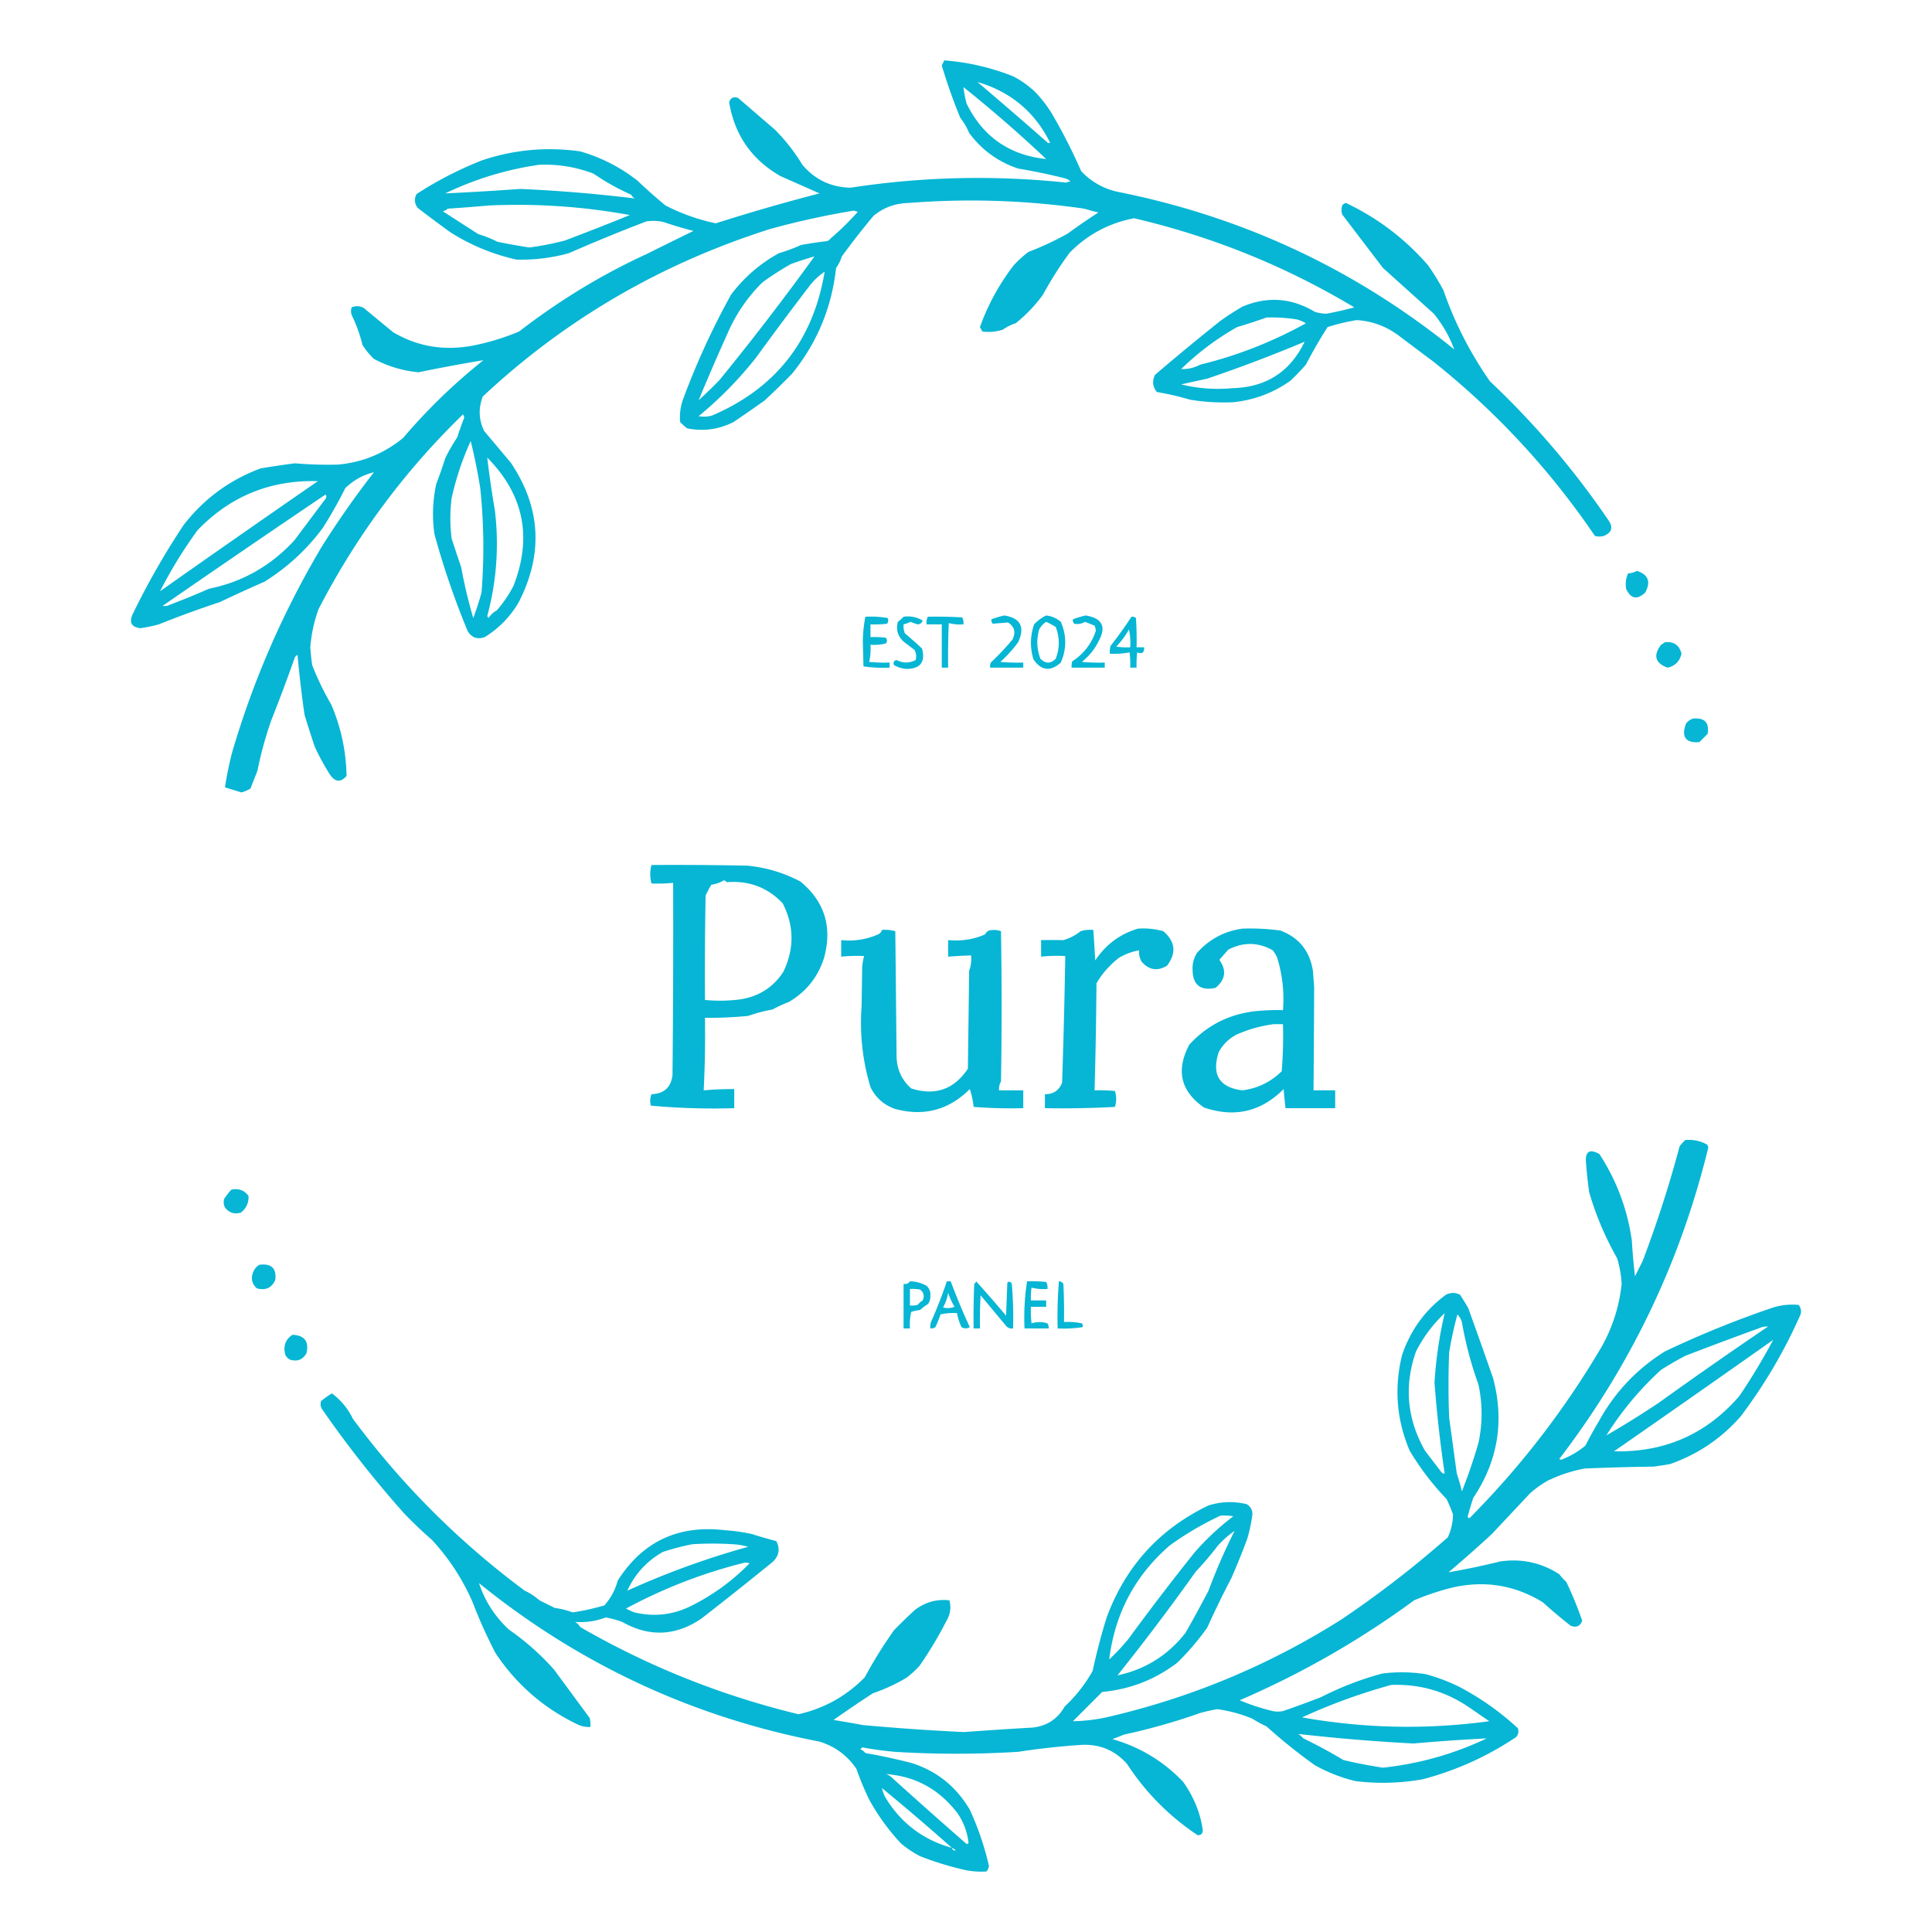 <svg xmlns="http://www.w3.org/2000/svg" width="1024" height="1024" class="icon"><path fill="#06b6d4" d="M500.51 31.988c-.442.88-.89 1.781-1.35 2.699a287.678 287.678 0 0 0 9.785 27.668 36.388 36.388 0 0 1 4.723 8.098c6.649 9.005 15.31 15.304 25.98 18.894a291.772 291.772 0 0 1 24.293 5.062 6.706 6.706 0 0 1 3.375 1.687c-.788.224-1.575.45-2.363.676-38.196-4.004-76.211-3.104-114.043 2.699-10.382-.161-18.93-4.212-25.644-12.148a98.202 98.202 0 0 0-14.508-18.558c-6.54-5.643-13.063-11.265-19.57-16.871-2.478-.798-4.05-.01-4.723 2.363 2.955 17.444 12.065 30.492 27.331 39.14 6.875 3.04 13.737 6.079 20.582 9.109a1034.846 1034.846 0 0 0-54.996 15.859 105.975 105.975 0 0 1-26.656-9.449 285.204 285.204 0 0 1-14.848-13.16c-9.099-7.137-19.224-12.312-30.367-15.519-17.739-2.504-35.061-.93-51.96 4.723a194.172 194.172 0 0 0-34.754 17.883c-1.375 2.588-1.151 5.064.676 7.422a759.076 759.076 0 0 0 17.207 12.82c10.871 6.9 22.569 11.734 35.089 14.508a94.032 94.032 0 0 0 27.668-3.375 938.11 938.11 0 0 1 41.164-16.871 24.536 24.536 0 0 1 9.109.336 208.52 208.52 0 0 0 15.859 4.723 1973.91 1973.91 0 0 0-24.63 12.148c-23.744 10.866-46.351 24.585-67.82 41.164a126.547 126.547 0 0 1-24.293 7.422c-15.399 2.943-29.571.58-42.512-7.086-5.134-4.23-10.308-8.5-15.519-12.82-2.108-1.139-4.244-1.251-6.41-.336a6.244 6.244 0 0 0 0 4.05 78.29 78.29 0 0 1 5.734 15.859 38.63 38.63 0 0 0 6.074 7.422c7.358 3.924 15.232 6.283 23.617 7.086a917.857 917.857 0 0 1 34.415-6.41 306.094 306.094 0 0 0-42.512 41.164c-9.99 8.225-21.459 12.947-34.415 14.172-7.684.21-15.33-.015-22.945-.676a464.705 464.705 0 0 0-18.219 2.699c-16.47 6.125-30.081 16.134-40.828 30.031a405.4 405.4 0 0 0-26.992 47.238c-1.979 4.368-.63 6.842 4.05 7.422a75.333 75.333 0 0 0 9.785-2.023 553.873 553.873 0 0 1 32.39-11.808 781.83 781.83 0 0 1 23.617-10.797c12.21-7.601 22.559-17.162 31.043-28.679a236.689 236.689 0 0 0 11.808-20.918c4.338-4.212 9.396-7.022 15.183-8.433a493.054 493.054 0 0 0-27.668 39.476c-20.562 34.65-36.421 71.088-47.574 109.32a187.258 187.258 0 0 0-3.711 18.219c2.905.9 5.829 1.8 8.773 2.699a22.185 22.185 0 0 0 4.723-2.023 2461.44 2461.44 0 0 1 3.711-9.449 199.2 199.2 0 0 1 7.422-26.992 889.707 889.707 0 0 0 12.148-32.39c.249-.95.81-1.626 1.687-2.023a591.673 591.673 0 0 0 3.711 31.715 510.122 510.122 0 0 0 5.398 16.871 118.649 118.649 0 0 0 8.098 14.848c2.773 4.025 5.696 4.248 8.773.676-.231-13.068-2.931-25.665-8.098-37.789a149.198 149.198 0 0 1-10.121-20.918c-.45-3.138-.786-6.285-1.012-9.449.607-7.164 2.07-13.91 4.387-20.246 19.995-38.69 45.524-73.108 76.591-103.246.224.563.45 1.124.676 1.687a142.476 142.476 0 0 0-3.711 10.461 95.164 95.164 0 0 0-6.41 11.133c-1.52 4.837-3.091 9.336-4.723 13.496a74.9 74.9 0 0 0-1.012 26.656c4.678 17.178 10.528 34.273 17.547 51.286 2.068 3.614 5.103 4.737 9.109 3.375 7.476-4.629 13.438-10.704 17.883-18.219 13.283-25.682 11.931-50.427-4.05-74.23l-14.172-16.871c-2.836-5.985-3.06-12.059-.676-18.219 43.593-40.784 94.318-70.362 152.171-88.738a425.232 425.232 0 0 1 44.539-9.785c.676.224 1.35.45 2.023.676-4.677 5.246-9.512 9.969-14.508 14.172-.453.728-1.129 1.176-2.023 1.35a207.878 207.878 0 0 0-13.496 2.023 96.626 96.626 0 0 1-11.808 4.387c-10.022 5.511-18.456 12.821-25.304 21.93a403.22 403.22 0 0 0-25.644 56.011 28.152 28.152 0 0 0-1.35 11.473 26.327 26.327 0 0 0 3.711 3.375c8.637 1.724 16.847.6 24.63-3.375a697.638 697.638 0 0 0 16.532-11.473 429.409 429.409 0 0 0 14.508-14.172c13.206-16.316 20.967-34.986 23.281-56.011a21.232 21.232 0 0 0 3.035-6.074 393.964 393.964 0 0 1 16.871-21.593c5.348-4.351 11.535-6.602 18.558-6.75 31.229-2.446 62.268-1.435 93.125 3.035 2.426.73 4.897 1.406 7.422 2.023a317.054 317.054 0 0 0-16.195 11.133 161.042 161.042 0 0 1-20.918 9.785 57.69 57.69 0 0 0-7.762 7.086c-7.682 9.94-13.644 20.85-17.883 32.73.387.811.835 1.599 1.35 2.363 3.622.45 7.221.111 10.797-1.012a23.747 23.747 0 0 1 6.75-3.375 77.47 77.47 0 0 0 14.508-15.183 188.48 188.48 0 0 1 14.172-22.269c9.415-9.57 20.776-15.641 34.078-18.219 41.486 9.696 80.398 25.443 116.742 47.238a178.744 178.744 0 0 1-14.848 3.375 23.505 23.505 0 0 1-6.074-1.012c-12.39-7.435-25.211-8.335-38.464-2.699a148.674 148.674 0 0 0-11.473 7.422 1203.194 1203.194 0 0 0-34.754 28.679c-1.615 3.304-1.279 6.339 1.012 9.109a152.121 152.121 0 0 1 17.547 4.05 108.4 108.4 0 0 0 22.945 1.35c11.201-1.18 21.326-5.006 30.367-11.473a146.82 146.82 0 0 0 8.098-8.433 255.208 255.208 0 0 1 11.473-19.906 101.723 101.723 0 0 1 15.519-3.711c7.915.517 15.115 3.105 21.593 7.762 6.242 4.707 12.538 9.43 18.894 14.172 33.263 26.511 61.828 57.33 85.702 92.449a8.43 8.43 0 0 0 4.723 0c4.297-1.776 5.088-4.59 2.363-8.433-18.219-26.734-39.14-51.255-62.757-73.555-10.532-15.11-18.748-31.193-24.63-48.249a135.785 135.785 0 0 0-8.098-13.16c-12.152-14.017-26.663-25.041-43.527-33.066a3.147 3.147 0 0 0-2.023 1.35 8.43 8.43 0 0 0 0 4.723c7.154 9.414 14.354 18.863 21.593 28.343 8.995 8.098 17.997 16.195 26.992 24.293 4.684 5.785 8.287 12.084 10.797 18.894-52.568-42.561-112.29-70.453-179.162-83.676-7.298-1.81-13.485-5.41-18.558-10.797a292.824 292.824 0 0 0-15.859-31.043 66.667 66.667 0 0 0-8.433-10.797 49.395 49.395 0 0 0-11.808-8.433 123.597 123.597 0 0 0-36.441-8.433zm17.547 11.472c17.55 5.13 30.37 15.814 38.464 32.054-.45.45-.899.45-1.35 0a2592.692 2592.692 0 0 0-37.114-32.054zm-7.422 2.699a708.437 708.437 0 0 1 43.863 38.129c-19.467-2.027-33.523-11.812-42.175-29.355a60.091 60.091 0 0 1-1.687-8.773zM285.923 87.323c9.887-.385 19.448 1.19 28.679 4.723a123.178 123.178 0 0 0 19.906 11.133 4.407 4.407 0 0 0 2.023 2.023 773.882 773.882 0 0 0-60.734-5.062c-13.279.964-26.55 1.752-39.813 2.363 15.954-7.655 32.601-12.718 49.937-15.183zm-26.993 21.594c25.237-1.143 50.206.544 74.905 5.062a1320.743 1320.743 0 0 1-34.415 13.496 152.478 152.478 0 0 1-18.894 3.711 421.6 421.6 0 0 1-16.871-3.035 59.07 59.07 0 0 0-10.121-4.05c-6.298-4.05-12.597-8.098-18.894-12.148a5.31 5.31 0 0 0 2.699-1.35 899.61 899.61 0 0 0 21.593-1.687zm172.752 26.992a1426.203 1426.203 0 0 1-50.273 65.456 249.416 249.416 0 0 1-11.133 10.797 1206.058 1206.058 0 0 1 15.183-35.089c4.442-10.364 10.629-19.474 18.558-27.331a145.013 145.013 0 0 1 15.183-9.785 195.573 195.573 0 0 1 12.484-4.05zm5.399 8.098c-6.035 36.403-25.945 61.822-59.722 76.254a15.97 15.97 0 0 1-7.086.336 202.576 202.576 0 0 0 30.703-31.379 1740.602 1740.602 0 0 1 27.668-37.114 34.369 34.369 0 0 1 8.433-8.098zM671.24 168.3c5.43-.186 10.83.15 16.195 1.012a22.134 22.134 0 0 1 4.723 2.023c-17.854 9.894-36.526 17.205-56.011 21.93-3.159 1.69-6.534 2.478-10.121 2.363 8.966-8.745 18.863-16.17 29.691-22.269a315.282 315.282 0 0 0 15.519-5.062zm20.245 12.82c-7.708 16.01-20.528 24.219-38.464 24.63-9.13.85-18.126.175-26.992-2.023l13.833-3.035a790.234 790.234 0 0 0 51.624-19.57zm-442.003 52.636a305.792 305.792 0 0 1 5.062 24.968 300.062 300.062 0 0 1 .676 55.335 157.05 157.05 0 0 1-4.387 13.496 263.073 263.073 0 0 1-6.41-26.992 725.806 725.806 0 0 1-5.062-15.183 84.96 84.96 0 0 1 0-21.258 151.054 151.054 0 0 1 10.121-30.367zm8.773 8.773c19.386 19.613 23.998 42.332 13.833 68.155a65.993 65.993 0 0 1-8.773 12.82 12.603 12.603 0 0 0-4.387 4.05c-.224-.336-.45-.676-.676-1.012 4.957-18.434 6.309-37.104 4.05-56.011a533.94 533.94 0 0 1-4.05-28.004zM84.826 313.385a239.296 239.296 0 0 1 19.906-32.39c17.357-18.014 38.612-26.672 63.77-25.98a10002.436 10002.436 0 0 0-83.676 58.371zm87.726-51.286c.651.822.539 1.723-.336 2.699a71427.204 71427.204 0 0 1-16.195 21.593c-12.45 13.527-27.519 22.073-45.211 25.644a446.199 446.199 0 0 1-20.582 8.433c-1.313.669-2.665.894-4.05.676a9337.814 9337.814 0 0 1 86.375-59.046zm695.057 40.489c6.028 1.931 7.49 5.753 4.387 11.473-4.333 4.036-7.708 3.36-10.121-2.023-.45-2.807-.115-5.506 1.012-8.098 1.734-.15 3.307-.599 4.723-1.35z"/><path fill="#06b6d4" d="M478.917 326.881c3.674-.491 7.049.185 10.121 2.023-.415 1.272-1.314 1.948-2.699 2.023a36.878 36.878 0 0 1-3.711-1.35 18.366 18.366 0 0 1-3.711 1.35 10.384 10.384 0 0 0 .676 4.723 241.15 241.15 0 0 1 9.109 8.098c1.867 7.071-.832 10.671-8.098 10.797a15.289 15.289 0 0 1-6.75-2.023c-.575-1.42-.127-2.321 1.35-2.699 3.405 1.757 6.78 1.757 10.121 0 .51-1.89.284-3.69-.676-5.398a987.109 987.109 0 0 1-5.734-4.387c-3.094-2.827-4.11-6.313-3.035-10.461a21.937 21.937 0 0 0 3.035-2.699zm53.312-.676c8.67 1.368 11.144 6.09 7.422 14.172a69.358 69.358 0 0 1-9.449 10.461c4.044.335 8.091.45 12.148.336v2.699h-17.547a5.726 5.726 0 0 1 .336-2.699 146.383 146.383 0 0 0 11.473-12.148c1.904-3.87 1.116-6.907-2.363-9.109-2.699.224-5.398.45-8.098.676-.567-.684-.79-1.47-.676-2.363a58.923 58.923 0 0 1 6.75-2.023zm22.269 0c-2.369 1.141-4.505 2.716-6.41 4.723-2.095 6.143-2.206 12.33-.336 18.558 4.164 6.034 8.998 6.597 14.508 1.687 3.111-7.179 3.111-14.376 0-21.593-2.25-1.91-4.833-3.034-7.762-3.375zm0 3.375a56.386 56.386 0 0 1 5.062 2.699c2.14 5.632 2.14 11.254 0 16.871-2.699 2.699-5.398 2.699-8.098 0-1.957-5.082-2.184-10.257-.676-15.519.961-1.734 2.196-3.086 3.711-4.05zm20.918-3.375c8.896 1.479 11.144 6.09 6.75 13.833-1.946 4.011-4.87 7.611-8.773 10.797 4.044.335 8.091.45 12.148.336v2.699h-17.547a8.776 8.776 0 0 1 .336-3.375c6.129-3.979 10.29-9.378 12.484-16.195a8.748 8.748 0 0 0-.676-2.699c-1.687-.676-3.375-1.35-5.062-2.023-1.812 1.056-3.724 1.396-5.734 1.012-.567-.684-.79-1.47-.676-2.363a58.923 58.923 0 0 1 6.75-2.023zm24.294.676c-3.273 5.046-6.988 10.219-11.133 15.519a12.383 12.383 0 0 0-.336 4.05 42.336 42.336 0 0 0 10.461-.676 48.8 48.8 0 0 1 .336 8.098h3.375a49.135 49.135 0 0 1 .336-8.098c2.541 1.03 3.777.13 3.711-2.699h-4.05c.111-5.179 0-10.351-.336-15.519-.684-.567-1.47-.79-2.363-.676zm-1.349 6.75c.666 3.018.889 6.165.676 9.449a41.293 41.293 0 0 1-7.422-.336 44.153 44.153 0 0 0 6.75-9.109zm-139.687-6.75a53.53 53.53 0 0 1 11.808.676c.486 1.089.375 2.1-.336 3.035-2.914.335-5.842.45-8.773.336v6.75a49.135 49.135 0 0 1 8.098.336c.841.985.841 1.997 0 3.035a24.931 24.931 0 0 1-8.098.676 32.365 32.365 0 0 1-.676 9.109c3.592.335 7.19.45 10.797.336v2.699c-4.67.21-9.282-.015-13.833-.676l-.336-12.82c.028-4.658.476-9.156 1.35-13.496zm33.067 0c6.079-.111 12.15 0 18.219.336.612 1.147.836 2.383.676 3.711a23.825 23.825 0 0 1-7.762-.676 413.354 413.354 0 0 0-.336 23.617h-3.375v-22.945h-8.098c-.118-1.43.107-2.782.676-4.05zm390.715 13.496c4.705-.465 7.626 1.558 8.773 6.074-.918 4.069-3.392 6.545-7.422 7.422-6.567-2.452-7.694-6.503-3.375-12.148a29.446 29.446 0 0 0 2.023-1.35zm14.845 40.488c6.167-.591 8.759 2.108 7.762 8.098-1.445 1.445-2.91 2.908-4.387 4.387-7.275.521-9.634-2.738-7.086-9.785 1.012-1.329 2.249-2.228 3.711-2.699zm-551.997 77.604a18.444 18.444 0 0 0 0 9.785c3.823.162 7.649.05 11.473-.336.112 33.967 0 67.933-.336 101.897-.81 6.548-4.525 9.923-11.133 10.121-.779 1.988-.89 4.011-.336 6.074 14.577 1.339 29.311 1.786 44.2 1.35v-10.121a166.045 166.045 0 0 0-16.195.676c.63-12.807.857-25.627.676-38.464a205.63 205.63 0 0 0 22.945-1.012 81.666 81.666 0 0 1 12.82-3.375 77.559 77.559 0 0 1 8.773-4.05c9.173-5.43 15.359-13.191 18.558-23.281 4.506-16.353.343-29.851-12.484-40.488-8.91-4.702-18.358-7.513-28.343-8.433-16.87-.336-33.741-.45-50.611-.336zm38.465 8.098c.532.192.984.527 1.35 1.012 11.791-.949 21.69 2.762 29.691 11.133 6.157 12.024 6.271 24.168.336 36.441-5.335 8.13-12.87 12.967-22.605 14.508a81.866 81.866 0 0 1-18.894.336c-.112-18.447 0-36.89.336-55.335a70.425 70.425 0 0 1 3.035-5.734c2.548-.385 4.795-1.17 6.75-2.363zm219.316 25.644c4.601-.33 9.1.118 13.496 1.35 6.359 5.457 7.035 11.532 2.023 18.219-5.05 3.102-9.549 2.43-13.496-2.023-1.101-1.867-1.548-3.89-1.35-6.074-3.81.672-7.41 2.02-10.797 4.05-5.061 4.011-8.996 8.51-11.808 13.496a2744.339 2744.339 0 0 1-1.012 56.684 87.252 87.252 0 0 1 10.797.336c.882 2.79.882 5.603 0 8.433a511.001 511.001 0 0 1-37.114.676v-7.422c4.418.091 7.457-1.932 9.109-6.074.753-22.41 1.318-44.791 1.687-67.144a79.235 79.235 0 0 0-12.82.336v-8.773c4.078-.06 8.014-.06 11.808 0 3.306-.925 6.341-2.496 9.109-4.723a17.49 17.49 0 0 1 6.75-.676 585.31 585.31 0 0 1 1.012 16.195c5.575-8.405 13.11-14.027 22.605-16.871zm55.335 0c-9.531 1.337-17.517 5.61-23.957 12.82-1.754 2.787-2.542 5.822-2.363 9.109.156 7.965 4.206 11.116 12.148 9.449 5.305-4.375 5.977-9.327 2.023-14.848a3504.49 3504.49 0 0 1 4.723-5.398c7.962-4.137 15.838-4.026 23.617.336a17.973 17.973 0 0 1 2.363 4.05c2.746 8.96 3.757 18.182 3.035 27.668-4.054-.111-8.104.001-12.148.336-14.934 1.066-27.418 7.028-37.453 17.883-7.274 13.615-4.686 24.75 7.762 33.402 16.196 5.49 30.26 2.231 42.175-9.785a278.18 278.18 0 0 0 1.012 10.121h26.317v-9.449h-11.473c.143-18.222.251-36.444.336-54.66-.221-2.923-.45-5.85-.676-8.773-1.681-10.471-7.415-17.556-17.207-21.258a117.03 117.03 0 0 0-20.246-1.012zm16.869 50.609h4.723c.221 8.335 0 16.656-.676 24.968-5.85 5.738-12.827 9.113-20.918 10.121-12.145-1.538-16.304-8.288-12.484-20.246 2.284-4.196 5.548-7.348 9.785-9.449 6.317-2.758 12.842-4.558 19.57-5.398zm-207.844-49.937c2.432-.196 4.795.03 7.086.676.224 22.269.45 44.539.676 66.808.27 6.689 2.856 12.198 7.762 16.532 12.663 4.028 22.672.541 30.031-10.461.224-17.319.45-34.641.676-51.96.961-2.561 1.296-5.26 1.012-8.098-4.054.137-8.104.361-12.148.676v-8.773c7.061.636 13.586-.375 19.57-3.035a4.407 4.407 0 0 1 2.023-2.023c2.198-.529 4.338-.416 6.41.336.45 26.544.45 53.085 0 79.628a8.2 8.2 0 0 0-1.012 4.723h12.82v9.449a257.617 257.617 0 0 1-26.317-.676 42.962 42.962 0 0 0-2.023-9.449c-11.198 11.181-24.47 14.667-39.813 10.461-5.807-2.116-10.082-5.939-12.82-11.473-4.189-13.949-5.766-28.231-4.723-42.851l.336-20.918a28.732 28.732 0 0 1 1.012-5.734 78.279 78.279 0 0 0-12.148.336v-8.773c6.857.683 13.379-.33 19.57-3.035 1.05-.486 1.724-1.275 2.023-2.363zm425.808 111.346a22.139 22.139 0 0 0-3.035 3.375 622.942 622.942 0 0 1-19.57 60.734l-4.05 8.098a300.843 300.843 0 0 1-1.687-18.894c-2.349-16.618-8.083-31.914-17.207-45.886-5.277-2.914-7.64-1.343-7.086 4.723.387 5.191.944 10.366 1.687 15.519 3.468 12.035 8.416 23.732 14.848 35.089a59.98 59.98 0 0 1 2.363 13.496c-1.241 11.708-4.723 22.727-10.461 33.066-19.53 33.241-42.811 63.494-69.843 90.762-.561.465-1.012.351-1.35-.336a169.56 169.56 0 0 1 3.035-10.121c13.031-19.495 16.52-40.638 10.461-63.433a3551.023 3551.023 0 0 0-13.16-37.114 116.285 116.285 0 0 0-4.387-7.086c-2.457-1.241-4.933-1.241-7.422 0-11.101 8.191-18.862 18.874-23.281 32.054-4.251 17.389-2.903 34.26 4.05 50.611a141.417 141.417 0 0 0 19.57 25.644 92.647 92.647 0 0 1 3.375 8.098c-.021 4.151-.926 8.198-2.699 12.148a551.134 551.134 0 0 1-56.347 43.527c-38.586 24.414-80.202 41.736-124.839 51.96a92.97 92.97 0 0 1-17.547 2.023c5.12-5.124 10.291-10.29 15.519-15.519 14.826-1.39 28.099-6.567 39.813-15.519a137.715 137.715 0 0 0 15.859-18.558 483.867 483.867 0 0 1 12.82-26.317 392.045 392.045 0 0 0 8.433-20.918 87.373 87.373 0 0 0 2.699-12.82c.007-2.357-1.005-4.157-3.035-5.398-6.789-1.626-13.535-1.405-20.246.676-25.997 12.499-43.991 32.297-53.985 59.383a326.145 326.145 0 0 0-7.422 28.343 79.09 79.09 0 0 1-14.848 18.894c-3.783 6.667-9.518 10.378-17.207 11.133-12.083.69-24.116 1.477-36.102 2.363a1222.516 1222.516 0 0 1-53.648-3.711 554.706 554.706 0 0 0-15.519-2.699 553.027 553.027 0 0 1 20.918-14.172 94.871 94.871 0 0 0 17.547-8.098 47.796 47.796 0 0 0 7.086-6.41 207.666 207.666 0 0 0 14.172-23.617c2.14-3.528 2.704-7.239 1.687-11.133-6.743-.715-12.813.973-18.219 5.062a252.34 252.34 0 0 0-11.133 10.797 235.165 235.165 0 0 0-15.519 24.968c-9.758 9.932-21.455 16.46-35.089 19.57-40.855-9.868-79.432-25.272-115.73-46.226a7.767 7.767 0 0 0-2.699-2.699c5.528.404 10.926-.387 16.195-2.363a46.952 46.952 0 0 1 8.773 2.363c14.268 8.083 28.217 7.519 41.839-1.687a2097.075 2097.075 0 0 0 37.789-30.031c3.51-3.254 4.185-6.965 2.023-11.133a220.27 220.27 0 0 1-12.82-3.711 92.57 92.57 0 0 0-14.172-2.023c-24.806-3.003-43.812 5.885-57.023 26.656-1.351 4.98-3.714 9.367-7.086 13.16a124.577 124.577 0 0 1-16.871 3.711 42.116 42.116 0 0 0-9.449-2.363c-2.685-1.33-5.384-2.678-8.098-4.05-2.579-2.213-5.166-3.9-7.762-5.062-34.846-25.851-65.213-56.218-91.101-91.101-2.646-5.452-6.357-9.946-11.133-13.496a50.308 50.308 0 0 0-5.734 4.05c-.463 1.398-.351 2.746.336 4.05a575.516 575.516 0 0 0 43.527 55.335 217.157 217.157 0 0 0 14.848 14.172c9.055 9.785 16.253 20.803 21.593 33.066a255.642 255.642 0 0 0 12.148 26.992c11.183 16.803 25.916 29.508 44.2 38.129a14.401 14.401 0 0 0 6.074 1.012 16.912 16.912 0 0 0-.336-4.723c-6.298-8.55-12.597-17.092-18.894-25.644a135.05 135.05 0 0 0-23.957-21.258c-7.448-6.93-12.734-15.145-15.859-24.63 53.221 43.072 113.392 71.077 180.513 84.015 8.213 2.538 14.736 7.368 19.57 14.508a138.827 138.827 0 0 0 7.086 16.871 115.01 115.01 0 0 0 16.532 22.605 54.217 54.217 0 0 0 10.121 6.75 165.116 165.116 0 0 0 24.293 7.422 43.65 43.65 0 0 0 10.797.676c.801-.797 1.249-1.809 1.35-3.035a150.546 150.546 0 0 0-10.121-29.691c-7.039-12.059-17.16-20.271-30.367-24.63a289.914 289.914 0 0 0-24.968-5.398 6.056 6.056 0 0 0-2.699-2.023l1.012-1.012a195.665 195.665 0 0 0 17.207 2.363 531.42 531.42 0 0 0 65.456 0 381.55 381.55 0 0 1 34.078-3.711c9.505-.304 17.375 3.071 23.617 10.121 9.899 15.183 22.383 27.782 37.453 37.789 1.801-.007 2.7-.905 2.699-2.699-1.305-9.177-4.793-17.729-10.461-25.644-10.407-10.886-22.89-18.422-37.453-22.605a103.177 103.177 0 0 0 6.074-2.363 333.416 333.416 0 0 0 40.488-11.473 86.964 86.964 0 0 1 9.109-2.023 75.667 75.667 0 0 1 18.558 5.062 59.826 59.826 0 0 0 7.422 4.05 295.956 295.956 0 0 0 25.644 20.582 83.937 83.937 0 0 0 21.593 8.433 118.684 118.684 0 0 0 35.765-1.012c17.729-4.71 34.152-12.134 49.261-22.269 1.241-1.369 1.581-2.942 1.012-4.723a144.791 144.791 0 0 0-30.367-21.593 93.643 93.643 0 0 0-18.558-7.086 82.489 82.489 0 0 0-22.945-.336 165.884 165.884 0 0 0-32.39 12.484 538.032 538.032 0 0 1-20.246 7.422 13.804 13.804 0 0 1-6.75-.336 111.622 111.622 0 0 1-16.195-5.398c32.862-14.178 63.683-31.837 92.449-52.972a134.318 134.318 0 0 1 20.246-6.75c17.121-3.915 33.092-1.33 47.911 7.762a292.5 292.5 0 0 0 14.848 12.484c3.056 1.101 5.08.197 6.074-2.699a193.729 193.729 0 0 0-8.433-20.582 31.348 31.348 0 0 1-3.711-4.05c-9.581-6.174-20.042-8.423-31.379-6.75a398.2 398.2 0 0 1-27.331 5.734 715.443 715.443 0 0 0 22.945-20.246c6.767-7.215 13.517-14.414 20.246-21.593a55.43 55.43 0 0 1 9.449-6.75 76.834 76.834 0 0 1 19.57-6.41c12.142-.525 24.286-.865 36.441-1.012 2.935-.387 5.856-.837 8.773-1.35 14.744-5.169 27.228-13.603 37.453-25.304 12.62-16.682 23.193-34.679 31.715-53.985.525-1.862.189-3.55-1.012-5.062a34.75 34.75 0 0 0-13.496 1.35 527.378 527.378 0 0 0-57.359 23.281c-14.941 9.313-26.635 21.69-35.089 37.114a220.6 220.6 0 0 0-7.086 12.82 44.675 44.675 0 0 1-11.808 7.086c-.676.45-1.35.45-2.023 0 37.91-49.558 64.23-104.555 78.953-164.991a3.338 3.338 0 0 0-.676-1.687c-3.543-1.936-7.368-2.724-11.473-2.363zm-127.541 176.8c-.676.061-1.233-.168-1.687-.676-2.942-3.84-5.87-7.664-8.773-11.473-9.549-16.864-11.122-34.411-4.723-52.636 3.929-7.64 8.988-14.386 15.183-20.246-2.806 11.971-4.608 24.231-5.398 36.777a667.561 667.561 0 0 0 5.398 48.249zm6.75-84.351c1.073 1.086 1.862 2.434 2.363 4.05a195.416 195.416 0 0 0 8.773 33.066c2.227 10.346 2.227 20.689 0 31.043a286.852 286.852 0 0 1-8.773 25.644 88.298 88.298 0 0 0-2.699-9.449c-1.354-9.968-2.706-19.859-4.05-29.691a438.833 438.833 0 0 1 0-34.415 193.21 193.21 0 0 1 4.387-20.246zm78.952 64.106c8.127-12.956 17.794-24.535 29.016-34.754 4.17-2.646 8.44-5.124 12.82-7.422a2014.451 2014.451 0 0 1 38.801-14.508c1.649-.776 3.332-1.112 5.062-1.012a2598.877 2598.877 0 0 0-58.035 40.488 497.337 497.337 0 0 1-27.668 17.207zm88.401-50.611a328.533 328.533 0 0 1-17.883 29.691c-17.396 20.21-39.551 29.995-66.469 29.355a13698.596 13698.596 0 0 0 84.352-59.046zm-292.868 93.125c2.259-.115 4.51 0 6.75.336a138.939 138.939 0 0 0-20.582 19.231 1400.258 1400.258 0 0 0-35.089 45.886 114.67 114.67 0 0 1-10.121 10.797c3.011-24.361 13.697-44.491 32.054-60.395a163.285 163.285 0 0 1 26.992-15.859zm7.422 8.098a304.444 304.444 0 0 0-13.833 31.715 776.147 776.147 0 0 1-12.148 22.269c-9.299 11.906-21.333 19.441-36.102 22.605a1230.495 1230.495 0 0 0 41.501-54.996 165.373 165.373 0 0 0 11.473-13.496c2.781-3.124 5.816-5.824 9.109-8.098zM332.485 843.11c4.036-8.873 10.334-15.738 18.894-20.582 5.35-1.726 10.524-3.078 15.519-4.05 7.198-.45 14.395-.45 21.593 0 2.756.153 5.455.608 8.098 1.35a436.331 436.331 0 0 0-64.109 23.281zm62.081-14.843a5.689 5.689 0 0 1 2.699.336c-9.208 9.449-19.777 17.092-31.715 22.945-9.43 4.461-19.215 5.473-29.355 3.035a37.416 37.416 0 0 1-4.387-2.023c19.942-10.743 40.86-18.841 62.757-24.293zm342.805 64.78c15.034-.572 28.762 3.368 41.164 11.808 3.596 2.478 7.2 4.948 10.797 7.422-33.152 4.523-66.218 3.847-99.198-2.023 15.083-6.95 30.832-12.688 47.238-17.207zm50.61 28.344c-17.37 8.251-35.697 13.428-54.996 15.519a259.276 259.276 0 0 1-20.918-4.05 259.336 259.336 0 0 0-21.258-11.473 13.662 13.662 0 0 0-2.699-2.363c20.278 2.313 40.638 4 61.071 5.062a1018.61 1018.61 0 0 1 38.801-2.699zm-318.509 18.894c15.694 1.112 28.405 8.083 38.129 20.918 3.178 4.697 5.089 9.868 5.734 15.519-.337.69-.789.805-1.35.336a3043.433 3043.433 0 0 1-39.14-34.754c-.973-.98-2.096-1.652-3.375-2.023zm-2.027 7.423a1258.447 1258.447 0 0 1 37.114 31.715c-15.442-4.312-27.25-13.313-35.429-26.992a19.782 19.782 0 0 1-1.687-4.723zm37.116 31.716a4.77 4.77 0 0 1 2.023 1.35c-1.133.143-1.809-.304-2.023-1.35zM122.618 630.546c3.854-.826 6.889.297 9.109 3.375.158 3.592-1.19 6.515-4.05 8.773-3.426 1.027-6.238.128-8.433-2.699-.774-1.53-.886-3.102-.336-4.723a41.734 41.734 0 0 1 3.711-4.723zm14.845 39.815c6.413-.815 9.224 1.885 8.433 8.098-1.916 4.183-5.178 5.641-9.785 4.387-2.749-2.57-3.313-5.609-1.687-9.109.69-1.477 1.705-2.599 3.035-3.375z"/><path fill="#06b6d4" d="M482.292 679.132c-.765 1.154-1.89 1.605-3.375 1.35v23.617h3.375a29.112 29.112 0 0 1 .676-8.773 26.68 26.68 0 0 1 4.723-1.012 21.064 21.064 0 0 1 4.05-3.035c1.007-1.254 1.458-2.721 1.35-4.387.238-2.159-.438-3.961-2.023-5.398a18.109 18.109 0 0 0-8.773-2.363zm0 4.05c1.814-.107 3.614 0 5.398.336 1.945 1.52 2.392 3.436 1.35 5.734a13.526 13.526 0 0 0-2.699 2.363c-1.332.336-2.68.447-4.05.336v-8.773zm35.089-4.05a643.093 643.093 0 0 1 15.859 18.219c.224-5.85.45-11.694.676-17.547.948-.79 1.735-.561 2.363.676.675 7.862.898 15.73.676 23.617-1.499.215-2.736-.229-3.711-1.35-4.472-5.377-8.971-10.775-13.496-16.195-.336 5.845-.45 11.694-.336 17.547h-3.375c-.112-7.876 0-15.75.336-23.617a2.89 2.89 0 0 0 1.012-1.35zm-15.519 0a253.77 253.77 0 0 1-8.433 21.593 8.71 8.71 0 0 0-.336 3.375 4.586 4.586 0 0 0 2.699-.676 61.178 61.178 0 0 0 2.699-6.75 29.078 29.078 0 0 1 8.773-.676 28.53 28.53 0 0 0 2.363 7.422c1.444.858 2.907.858 4.387 0a343.317 343.317 0 0 1-10.121-24.293h-2.023zm.676 6.073c.816 2.556 1.944 5.026 3.375 7.422-1.988.776-4.011.89-6.074.336 1.359-2.389 2.258-4.98 2.699-7.762zm41.836-6.073a75.83 75.83 0 0 1 10.121.336c.612 1.148.836 2.381.676 3.711a27.924 27.924 0 0 1-8.433-.676 33.956 33.956 0 0 0-.336 6.75h8.098v3.375h-8.098a57.644 57.644 0 0 0 .336 8.773c2.781-.876 5.591-.876 8.433 0 .504.837.729 1.734.676 2.699h-12.82c-.39-8.44.059-16.77 1.35-24.968zm16.871 0c1.024.007 1.812.457 2.363 1.35.336 6.743.45 13.489.336 20.246 3.181-.221 6.33.007 9.449.676.559.64.67 1.316.336 2.023a66.527 66.527 0 0 1-13.16.676 238.21 238.21 0 0 1 .676-24.968zM155.01 707.474c6.393.275 8.868 3.536 7.422 9.785-1.968 3.436-4.892 4.561-8.773 3.375a5.962 5.962 0 0 1-2.363-2.363c-1.343-4.655-.103-8.251 3.711-10.797z"/></svg>
